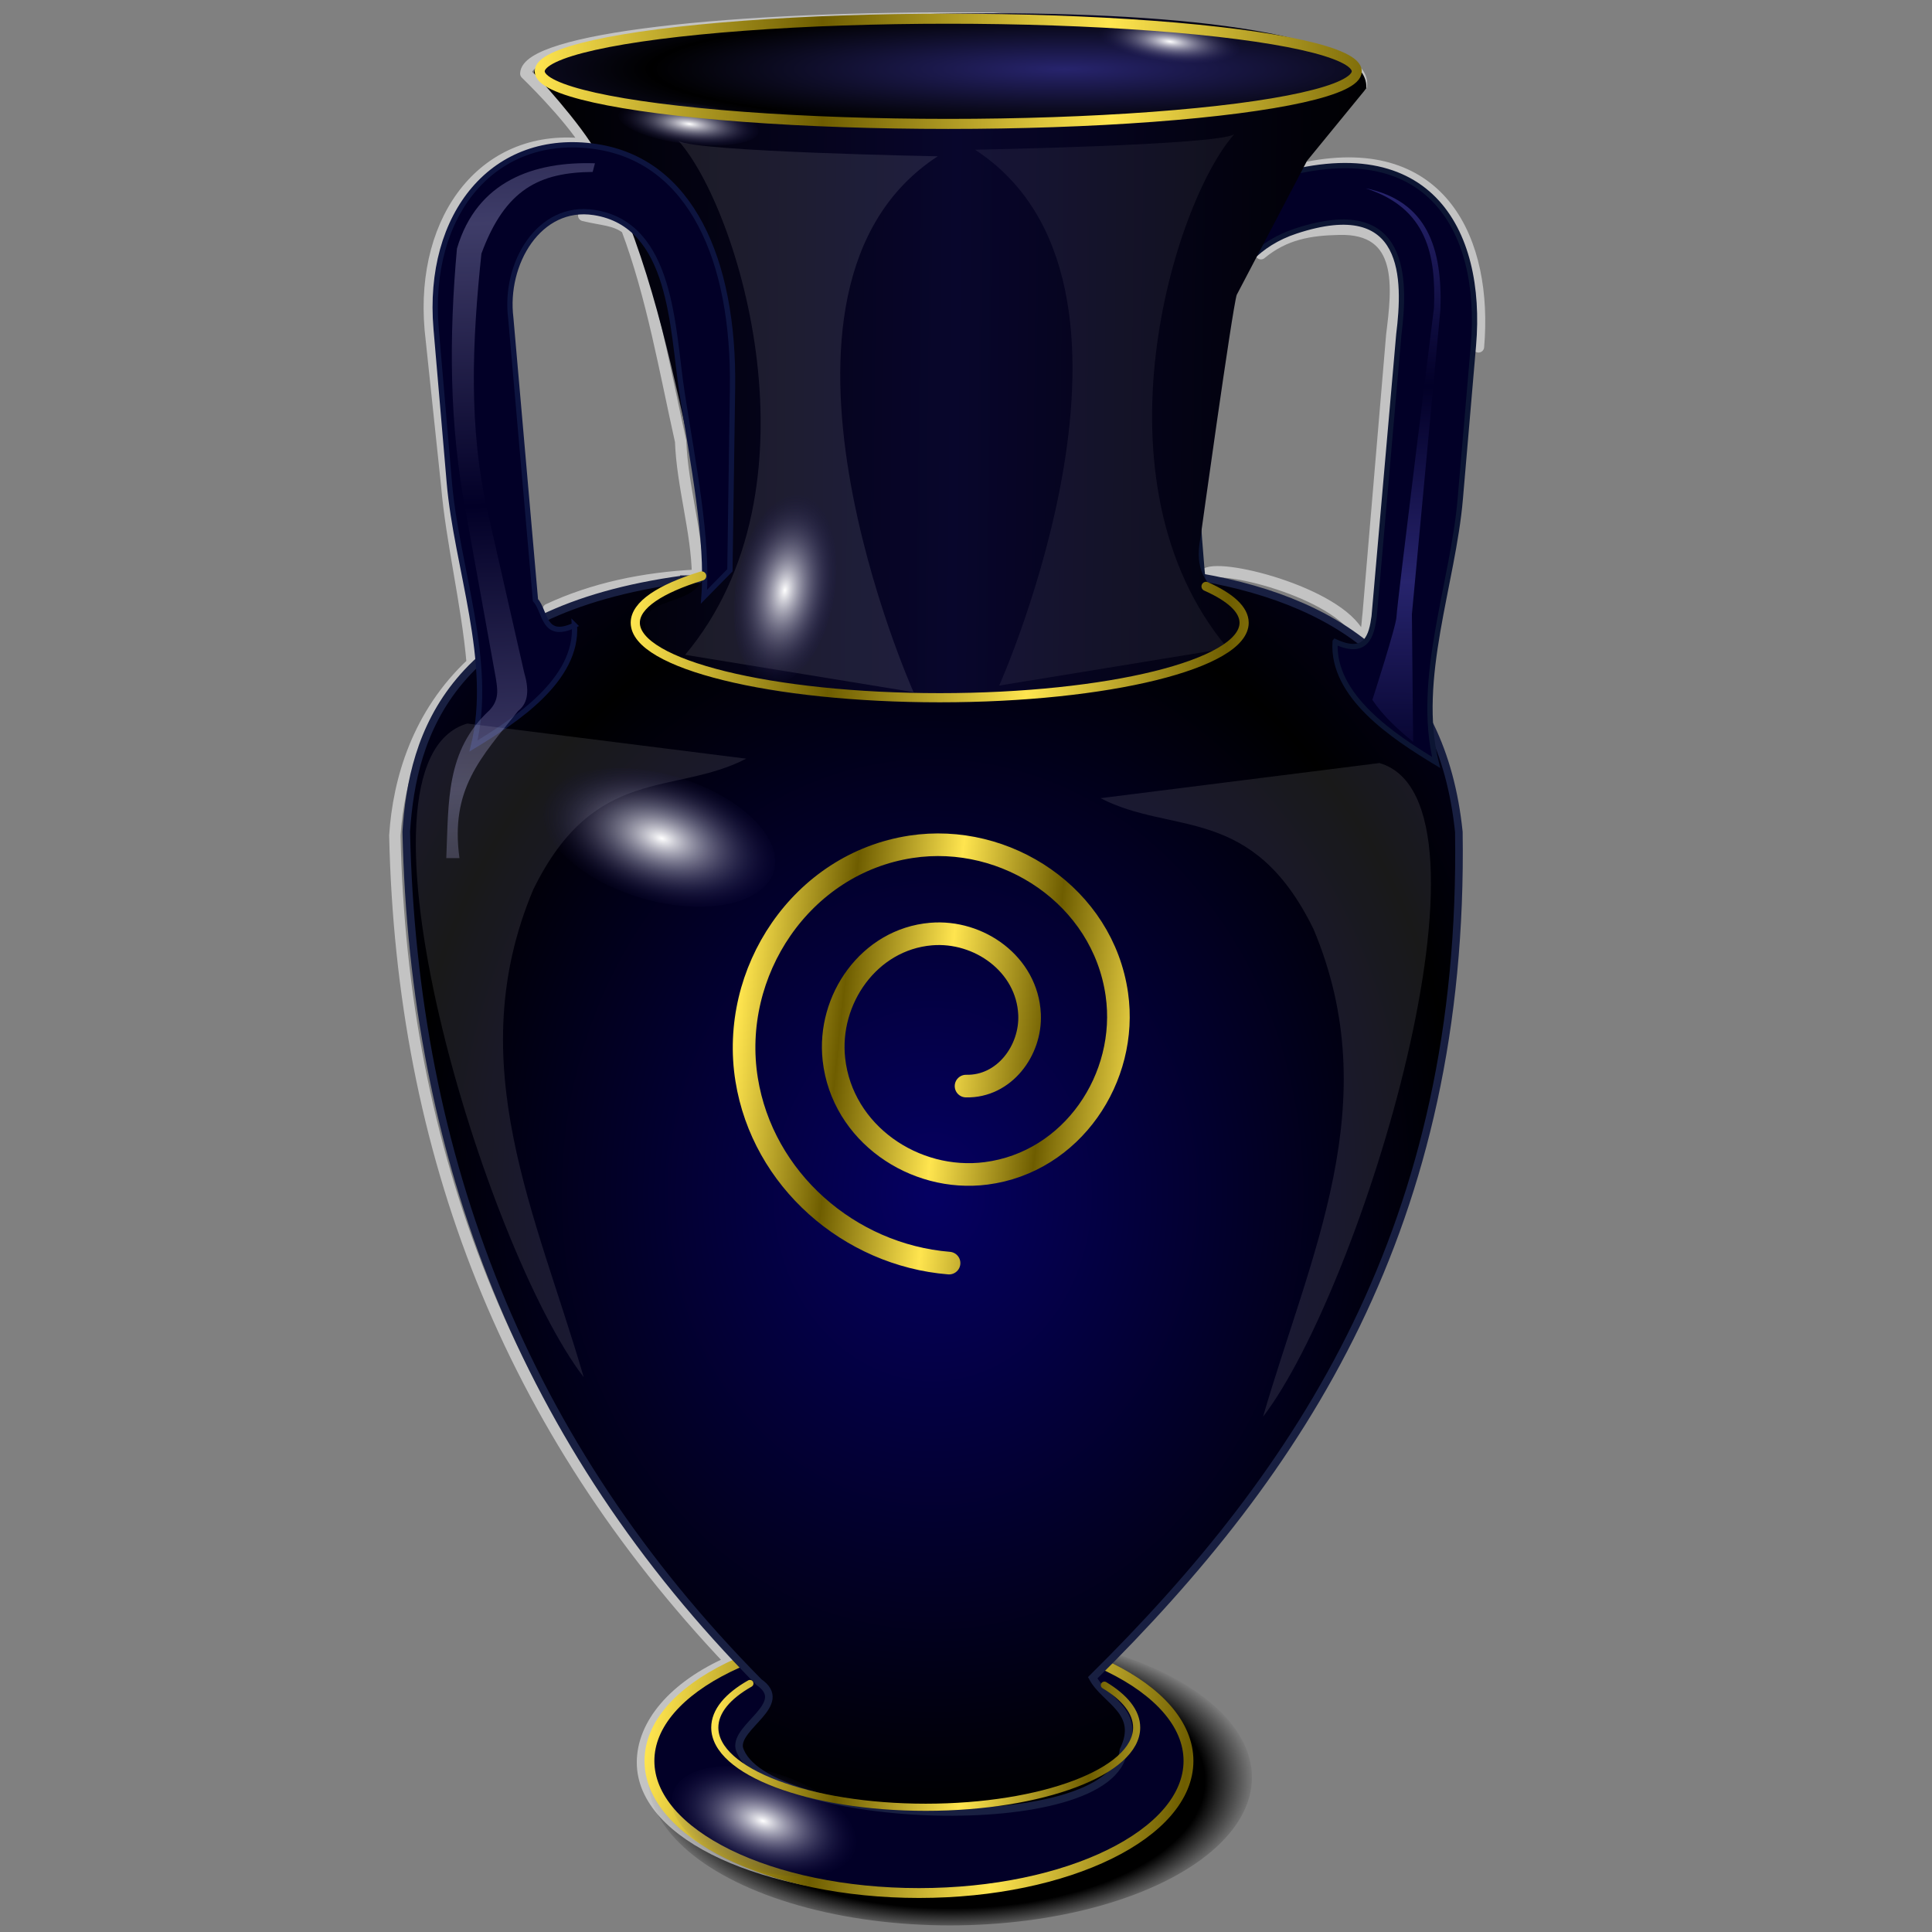 <?xml version="1.0" encoding="UTF-8" standalone="no"?>
<svg
   xmlns:dc="http://purl.org/dc/elements/1.1/"
   xmlns:cc="http://creativecommons.org/ns#"
   xmlns:rdf="http://www.w3.org/1999/02/22-rdf-syntax-ns#"
   xmlns:svg="http://www.w3.org/2000/svg"
   xmlns="http://www.w3.org/2000/svg"
   xmlns:xlink="http://www.w3.org/1999/xlink"
   xmlns:sodipodi="http://sodipodi.sourceforge.net/DTD/sodipodi-0.dtd"
   xmlns:inkscape="http://www.inkscape.org/namespaces/inkscape"
   sodipodi:docname="debian.svg"
   inkscape:version="1.0 (4035a4f, 2020-05-01)"
   id="svg8"
   version="1.1"
   viewBox="0 0 67.469 67.469"
   height="255"
   width="255">
  <rect x="0" y="0" width="67.469" height="67.469" fill="#808080" stroke="none"/>
  <defs
     id="defs2">
    <linearGradient
       id="linearGradient889"
       inkscape:collect="always">
      <stop
         id="stop885"
         offset="0"
         style="stop-color:#ffe54f;stop-opacity:1" />
      <stop
         id="stop887"
         offset="1"
         style="stop-color:#6e5d00;stop-opacity:1" />
    </linearGradient>
    <linearGradient
       id="linearGradient949"
       inkscape:collect="always">
      <stop
         id="stop945"
         offset="0"
         style="stop-color:#000000;stop-opacity:1;" />
      <stop
         style="stop-color:#000000;stop-opacity:1"
         offset="0.834"
         id="stop953" />
      <stop
         id="stop947"
         offset="1"
         style="stop-color:#000000;stop-opacity:0;" />
    </linearGradient>
    <linearGradient
       id="linearGradient903"
       inkscape:collect="always">
      <stop
         id="stop899"
         offset="0"
         style="stop-color:#27246d;stop-opacity:1;" />
      <stop
         id="stop901"
         offset="1"
         style="stop-color:#27246d;stop-opacity:0;" />
    </linearGradient>
    <linearGradient
       id="linearGradient893"
       inkscape:collect="always">
      <stop
         id="stop889"
         offset="0"
         style="stop-color:#27246d;stop-opacity:1" />
      <stop
         id="stop891"
         offset="1"
         style="stop-color:#000000;stop-opacity:1" />
    </linearGradient>
    <linearGradient
       id="linearGradient877"
       inkscape:collect="always">
      <stop
         id="stop873"
         offset="0"
         style="stop-color:#ccc9ff;stop-opacity:0.303" />
      <stop
         id="stop875"
         offset="1"
         style="stop-color:#ccc9ff;stop-opacity:0;" />
    </linearGradient>
    <linearGradient
       inkscape:collect="always"
       id="linearGradient866">
      <stop
         style="stop-color:#ffffff;stop-opacity:1"
         offset="0"
         id="stop862" />
      <stop
         style="stop-color:#100c4a;stop-opacity:0;"
         offset="1"
         id="stop864" />
    </linearGradient>
    <linearGradient
       inkscape:collect="always"
       id="linearGradient856">
      <stop
         style="stop-color:#000000;stop-opacity:1"
         offset="0"
         id="stop852" />
      <stop
         style="stop-color:#08062c;stop-opacity:1"
         offset="1"
         id="stop854" />
    </linearGradient>
    <linearGradient
       inkscape:collect="always"
       id="linearGradient969">
      <stop
         style="stop-color:#050062;stop-opacity:1"
         offset="0"
         id="stop965" />
      <stop
         style="stop-color:#000000;stop-opacity:1"
         offset="1"
         id="stop967" />
    </linearGradient>
    <radialGradient
       inkscape:collect="always"
       xlink:href="#linearGradient969"
       id="radialGradient850"
       cx="32.645"
       cy="271.897"
       fx="32.645"
       fy="271.897"
       r="18.515"
       gradientTransform="matrix(1,0,0,1.174,-0.077,-47.966)"
       gradientUnits="userSpaceOnUse"
       spreadMethod="reflect" />
    <linearGradient
       gradientTransform="translate(-0.077,-0.69)"
       inkscape:collect="always"
       xlink:href="#linearGradient856"
       id="linearGradient858"
       x1="18.561"
       y1="242.676"
       x2="33.423"
       y2="242.829"
       gradientUnits="userSpaceOnUse"
       spreadMethod="reflect" />
    <radialGradient
       inkscape:collect="always"
       xlink:href="#linearGradient866"
       id="radialGradient868"
       cx="28.723"
       cy="250.8"
       fx="28.723"
       fy="250.8"
       r="1.857"
       gradientTransform="matrix(1,0,0,1.867,40.136,-226.205)"
       gradientUnits="userSpaceOnUse" />
    <radialGradient
       inkscape:collect="always"
       xlink:href="#linearGradient866"
       id="radialGradient872"
       gradientUnits="userSpaceOnUse"
       gradientTransform="matrix(1.28,1.4737666e-8,-2.9671462e-8,2.338,207.044,-665.982)"
       cx="28.723"
       cy="250.8"
       fx="28.723"
       fy="250.8"
       r="1.857" />
    <radialGradient
       inkscape:collect="always"
       xlink:href="#linearGradient866"
       id="radialGradient876"
       gradientUnits="userSpaceOnUse"
       gradientTransform="matrix(1,0,0,1.867,242.907,-581.59)"
       cx="28.723"
       cy="250.8"
       fx="28.723"
       fy="250.8"
       r="1.857" />
    <linearGradient
       gradientTransform="translate(-0.077,-0.69)"
       spreadMethod="reflect"
       gradientUnits="userSpaceOnUse"
       y2="247.865"
       x2="17.492"
       y1="238.012"
       x1="17.172"
       id="linearGradient879"
       xlink:href="#linearGradient877"
       inkscape:collect="always" />
    <radialGradient
       r="1.857"
       fy="250.8"
       fx="28.723"
       cy="250.8"
       cx="28.723"
       gradientTransform="matrix(0.434,0,0,1.374,223.313,-462.273)"
       gradientUnits="userSpaceOnUse"
       id="radialGradient883"
       xlink:href="#linearGradient866"
       inkscape:collect="always" />
    <radialGradient
       r="1.857"
       fy="250.8"
       fx="28.723"
       cy="250.8"
       cx="28.723"
       gradientTransform="matrix(0.434,0,0,1.374,217.869,-477.073)"
       gradientUnits="userSpaceOnUse"
       id="radialGradient887"
       xlink:href="#linearGradient866"
       inkscape:collect="always" />
    <radialGradient
       spreadMethod="reflect"
       gradientUnits="userSpaceOnUse"
       gradientTransform="matrix(1,0,0,0.139,-0.077,199.598)"
       r="14.442"
       fy="232.711"
       fx="37.254"
       cy="232.711"
       cx="37.254"
       id="radialGradient895"
       xlink:href="#linearGradient893"
       inkscape:collect="always" />
    <linearGradient
       gradientTransform="translate(-0.077,-0.69)"
       spreadMethod="reflect"
       gradientUnits="userSpaceOnUse"
       y2="243.72"
       x2="48.739"
       y1="250.536"
       x1="48.728"
       id="linearGradient905"
       xlink:href="#linearGradient903"
       inkscape:collect="always" />
    <radialGradient
       gradientUnits="userSpaceOnUse"
       gradientTransform="matrix(1,0,0,0.5,2.147,145.305)"
       r="10.677"
       fy="292.827"
       fx="31.03"
       cy="292.827"
       cx="31.03"
       id="radialGradient951"
       xlink:href="#linearGradient949"
       inkscape:collect="always" />
    <linearGradient
       spreadMethod="reflect"
       gradientUnits="userSpaceOnUse"
       y2="290.714"
       x2="29.239"
       y1="290.484"
       x1="24.838"
       id="linearGradient899"
       xlink:href="#linearGradient889"
       inkscape:collect="always" />
    <linearGradient
       spreadMethod="reflect"
       gradientUnits="userSpaceOnUse"
       y2="291.867"
       x2="28.719"
       y1="291.024"
       x1="22.509"
       id="linearGradient908"
       xlink:href="#linearGradient889"
       inkscape:collect="always" />
    <linearGradient
       spreadMethod="reflect"
       gradientUnits="userSpaceOnUse"
       y2="252.001"
       x2="28.963"
       y1="251.771"
       x1="22.026"
       id="linearGradient916"
       xlink:href="#linearGradient889"
       inkscape:collect="always" />
    <linearGradient
       inkscape:collect="always"
       xlink:href="#linearGradient889"
       id="linearGradient900"
       x1="18.672"
       y1="232.021"
       x2="28.73"
       y2="232.021"
       gradientUnits="userSpaceOnUse"
       spreadMethod="reflect" />
    <linearGradient
       spreadMethod="reflect"
       gradientTransform="matrix(0.498,0,0,0.498,15.341,135.171)"
       gradientUnits="userSpaceOnUse"
       y2="264.376"
       x2="27.811"
       y1="263.605"
       x1="20.598"
       id="linearGradient950"
       xlink:href="#linearGradient889"
       inkscape:collect="always" />
  </defs>
  <sodipodi:namedview
     inkscape:document-rotation="0"
     inkscape:window-maximized="1"
     inkscape:window-y="0"
     inkscape:window-x="0"
     inkscape:window-height="1056"
     inkscape:window-width="1920"
     inkscape:snap-global="false"
     inkscape:snap-nodes="false"
     inkscape:object-nodes="false"
     inkscape:snap-others="false"
     inkscape:snap-grids="false"
     inkscape:snap-to-guides="false"
     units="px"
     showgrid="false"
     inkscape:current-layer="layer1"
     inkscape:document-units="mm"
     inkscape:cy="128.5744"
     inkscape:cx="127.5"
     inkscape:zoom="3.4509804"
     inkscape:pageshadow="2"
     inkscape:pageopacity="0"
     borderopacity="1.0"
     bordercolor="#666666"
     pagecolor="#ff0000"
     id="base"
     inkscape:showpageshadow="2"
     inkscape:pagecheckerboard="0"
     inkscape:deskcolor="#ff0000" />
  <g
     transform="translate(0,-229.531)"
     id="layer1"
     inkscape:groupmode="layer"
     inkscape:label="Layer 1">
    <ellipse
       ry="5.17"
       rx="10.545"
       cy="291.6"
       cx="33.176"
       id="path943"
       style="fill:url(#radialGradient951);fill-opacity:1;stroke:none;stroke-width:0.295;stroke-linecap:round;stroke-linejoin:round;stroke-opacity:0.525" />
    <path
       sodipodi:nodetypes="cccccccccccccccccccccccc"
       d="m 51.631,241.645 c 0.315,-3.67 -1.258,-7.202 -5.983,-6.268 m 1.895,-2.855 c 0.158,-1.559 -5.206,-1.654 -12.856,-2.358 -9.475,-0.083 -16.28,0.758 -16.325,1.936 0,0 1.465,1.41 2.13,2.477 -3.504,-0.451 -5.807,2.498 -5.467,6.456 l 0.575,5.444 c 0.171,1.995 0.708,4.121 0.892,6.213 -1.907,1.771 -2.579,4.085 -2.703,6.019 0.244,11.067 3.963,20.673 11.722,28.849 -2.005,0.876 -3.075,2.206 -3.075,3.522 2.24e-4,2.549 4.328,4.461 9.526,4.461 m -11.578,-58.485 c 0.663,0.16 1.089,0.144 1.503,0.458 0.887,2.358 1.333,4.971 1.882,7.428 0.057,1.555 0.567,3.146 0.591,4.675 -1.896,0.089 -3.651,0.467 -5.211,1.193 M 44.034,238.391 c 0.839,-0.695 1.721,-0.832 2.716,-0.854 2.331,-0.071 2.052,2.09 1.854,3.688 l -0.824,9.74 c -0.049,0.359 -0.01,0.706 -0.252,0.894 -0.509,-1.531 -4.803,-2.663 -5.412,-2.291"
       style="fill:none;fill-opacity:1;stroke:#ffffff;stroke-width:0.397;stroke-linecap:round;stroke-linejoin:round;stroke-miterlimit:4;stroke-dasharray:none;stroke-opacity:0.525"
       id="ellipse878" />
    <ellipse
       style="fill:#020027;fill-opacity:1;stroke:url(#linearGradient908);stroke-width:0.344;stroke-linecap:round;stroke-linejoin:round;stroke-miterlimit:4;stroke-dasharray:none;stroke-opacity:1"
       id="path961"
       cx="32.092"
       cy="291.024"
       rx="9.412"
       ry="4.615" />
    <path
       style="fill:url(#radialGradient850);fill-opacity:1;stroke:#181f41;stroke-width:0.265px;stroke-linecap:butt;stroke-linejoin:miter;stroke-opacity:1"
       d="m 23.884,249.758 17.533,-0.153 c 5.281,0.797 8.94,3.287 9.529,8.98 0.207,13.711 -5.488,22.318 -12.787,29.537 0.434,0.805 1.728,1.181 1.074,2.53 -0.361,3.159 -12.654,2.599 -13.418,-0.077 -0.138,-0.767 1.799,-1.533 0.69,-2.3 -8.223,-8.316 -12.067,-18.317 -12.318,-29.699 0.216,-3.389 1.524,-7.713 9.697,-8.817 z"
       id="path953"
       sodipodi:nodetypes="cccccccccc" />
    <path
       sodipodi:nodetypes="ccssssccssscc"
       id="path963"
       d="m 46.625,251.94 c -0.121,1.903 2.043,3.317 3.527,4.217 -0.722,-2.913 0.59,-6.243 0.843,-9.2 l 0.46,-5.367 c 0.343,-4.006 -1.559,-7.671 -7.36,-5.75 -3.16,1.046 -4.486,3.38 -3.833,7.82 l 0.935,6.36 0.906,0.923 c -0.153,-1.986 -0.536,-5.034 -0.153,-7.514 0.343,-2.22 0.662,-4.955 3.297,-5.827 3.919,-1.297 3.839,1.71 3.603,3.603 l -0.862,9.855 c -0.089,0.65 -0.264,1.391 -1.362,0.879 z"
       style="fill:#020027;fill-opacity:1;stroke:#0c1533;stroke-width:0.185;stroke-linecap:butt;stroke-linejoin:miter;stroke-miterlimit:4;stroke-dasharray:none;stroke-opacity:1" />
    <path
       style="fill:url(#linearGradient858);fill-opacity:1;stroke:none;stroke-width:0.318;stroke-linecap:butt;stroke-linejoin:miter;stroke-miterlimit:4;stroke-dasharray:none;stroke-opacity:1"
       d="m 45.642,235.15 2.07,-2.53 c 0.336,-4.048 -28.982,-2.754 -29.066,-0.537 0,0 1.662,1.775 2.224,2.837 1.617,3.058 2.389,6.514 3.143,9.89 0.323,1.448 0.585,4.413 0.585,4.413 0.111,1.64 -2.224,0.971 -2.071,2.224 1.479,4.032 19.692,2.651 21.084,7e-5 0.099,-1.152 -2.149,-0.874 -1.687,-3.143 0,0 1.112,-8.017 1.265,-8.477"
       id="path959"
       sodipodi:nodetypes="cccssscccc" />
    <path
       style="fill:#020027;fill-opacity:1;stroke:#0d143f;stroke-width:0.185;stroke-linecap:butt;stroke-linejoin:miter;stroke-miterlimit:4;stroke-dasharray:none;stroke-opacity:1"
       d="m 20.061,251.366 c 0.121,1.903 -2.043,3.317 -3.527,4.217 0.722,-2.913 -0.59,-6.243 -0.843,-9.2 l -0.46,-5.367 c -0.343,-4.006 2.019,-6.904 5.596,-6.364 3.292,0.497 4.818,3.946 4.754,8.434 l -0.091,6.36 -0.906,0.923 c 0.153,-1.986 -0.384,-4.65 -0.767,-7.13 -0.343,-2.22 -0.325,-5.86 -3.067,-6.287 -1.925,-0.3 -3.149,1.787 -2.913,3.68 l 0.862,9.855 c 0.363,0.407 0.264,1.391 1.362,0.879 z"
       id="path955"
       sodipodi:nodetypes="ccssssccssscc" />
    <path
       id="rect841"
       style="fill:#ffffff;fill-opacity:0.098;stroke:none;stroke-width:0.265;stroke-linecap:round;stroke-linejoin:round"
       d="m 38.434,257.405 9.739,-1.227 c 4.582,1.336 -0.639,18.363 -4.065,22.827 1.649,-5.675 4.311,-10.967 1.764,-17.025 -2.143,-4.384 -4.933,-3.274 -7.439,-4.575 z"
       sodipodi:nodetypes="ccccc" />
    <path
       sodipodi:nodetypes="ccccc"
       d="m 26.058,256.025 -9.739,-1.227 c -4.582,1.336 0.639,18.363 4.065,22.827 -1.649,-5.675 -4.311,-10.967 -1.764,-17.025 2.143,-4.384 4.933,-3.274 7.439,-4.575 z"
       style="fill:#ffffff;fill-opacity:0.098;stroke:none;stroke-width:0.265;stroke-linecap:round;stroke-linejoin:round"
       id="path844" />
    <path
       style="fill:#ffffff;fill-opacity:0.098;stroke:none;stroke-width:0.265px;stroke-linecap:butt;stroke-linejoin:miter;stroke-opacity:1"
       d="m 23.697,234.452 c 0.614,0.383 9.05,0.537 9.05,0.537 -7.132,4.651 -0.844,18.713 -0.844,18.713 l -7.976,-1.304 c 4.886,-5.827 1.876,-15.573 -0.23,-17.946 z"
       id="path846"
       sodipodi:nodetypes="ccccc" />
    <path
       sodipodi:nodetypes="ccccc"
       id="path848"
       d="m 43.1,234.222 c -0.614,0.383 -9.05,0.537 -9.05,0.537 7.132,4.651 0.844,18.713 0.844,18.713 l 7.976,-1.304 c -4.886,-5.827 -1.876,-15.573 0.23,-17.946 z"
       style="fill:#ffffff;fill-opacity:0.06;stroke:none;stroke-width:0.265px;stroke-linecap:butt;stroke-linejoin:miter;stroke-opacity:1" />
    <ellipse
       style="fill:url(#radialGradient868);fill-opacity:1;stroke:none;stroke-width:0.265;stroke-linecap:round;stroke-linejoin:round;stroke-opacity:1"
       id="path860"
       cx="68.859"
       cy="242.003"
       rx="1.725"
       ry="3.335"
       transform="rotate(9.627)" />
    <ellipse
       transform="matrix(-0.22,0.975,-0.964,-0.265,0,0)"
       ry="4.178"
       rx="2.208"
       cy="-79.512"
       cx="243.801"
       id="ellipse870"
       style="fill:url(#radialGradient872);fill-opacity:1;stroke:none;stroke-width:0.335;stroke-linecap:round;stroke-linejoin:round;stroke-opacity:1" />
    <ellipse
       style="fill:url(#radialGradient876);fill-opacity:1;stroke:none;stroke-width:0.265;stroke-linecap:round;stroke-linejoin:round;stroke-opacity:1"
       id="ellipse874"
       cx="271.63"
       cy="-113.383"
       rx="1.725"
       ry="3.335"
       transform="rotate(107.456)"
       inkscape:transform-center-x="0.31752257"
       inkscape:transform-center-y="0.27985003" />
    <path
       sodipodi:nodetypes="csssc"
       d="m 38.567,288.38 c 0.714,0.429 1.127,0.936 1.127,1.48 10e-7,1.537 -3.298,2.784 -7.366,2.784 -4.068,0 -7.366,-1.246 -7.366,-2.784 0,-0.569 0.451,-1.098 1.226,-1.538"
       style="fill:none;stroke:url(#linearGradient899);stroke-width:0.249;stroke-linecap:round;stroke-linejoin:round;stroke-opacity:1"
       id="path863" />
    <path
       sodipodi:nodetypes="csscc"
       d="m 42.118,250.009 c 0.847,0.376 1.329,0.809 1.329,1.269 4e-6,1.446 -4.76,2.619 -10.631,2.619 -5.871,0 -10.631,-1.172 -10.631,-2.619 2e-6,-0.618 0.868,-1.185 2.319,-1.633"
       style="fill:none;stroke:url(#linearGradient916);stroke-width:0.32;stroke-linecap:round;stroke-linejoin:round;stroke-miterlimit:4;stroke-dasharray:none;stroke-opacity:1"
       id="path866" />
    <ellipse
       ry="1.837"
       rx="14.267"
       cy="232.021"
       cx="33.114"
       id="path869"
       style="fill:url(#radialGradient895);fill-opacity:1;stroke:none;stroke-width:0.351;stroke-linecap:round;stroke-linejoin:round;stroke-miterlimit:4;stroke-dasharray:none;stroke-opacity:1" />
    <path
       sodipodi:nodetypes="ccccccccccccc"
       id="path871"
       d="m 20.777,235.233 -0.08,0.302 c -1.85,0.018 -3.05,0.59 -3.885,2.852 -0.321,3.053 -0.46,6.093 0.23,9.074 l 1.267,5.572 c 0.214,0.728 0.071,1.099 -0.215,1.326 -1.307,1.633 -2.378,2.724 -2.049,5.139 h -0.46 c 0.085,-1.985 -0.019,-3.757 1.508,-5.164 0.351,-0.369 0.28,-0.738 0.224,-1.107 l -1.042,-5.766 c -0.597,-3.124 -0.593,-6.197 -0.318,-9.248 0.698,-2.37 2.699,-3.048 4.819,-2.98 z"
       style="fill:url(#linearGradient879);fill-opacity:1;stroke:none;stroke-width:0.265px;stroke-linecap:butt;stroke-linejoin:miter;stroke-opacity:1" />
    <ellipse
       style="fill:url(#radialGradient883);fill-opacity:1;stroke:none;stroke-width:0.149;stroke-linecap:round;stroke-linejoin:round;stroke-opacity:1"
       id="ellipse881"
       cx="235.764"
       cy="-117.643"
       rx="0.748"
       ry="2.455"
       transform="matrix(-0.392,0.92,-0.99,-0.144,0,0)" />
    <ellipse
       transform="matrix(-0.392,0.92,-0.99,-0.144,0,0)"
       ry="2.455"
       rx="0.748"
       cy="-132.443"
       cx="230.32"
       id="ellipse885"
       style="fill:url(#radialGradient887);fill-opacity:1;stroke:none;stroke-width:0.149;stroke-linecap:round;stroke-linejoin:round;stroke-opacity:1" />
    <path
       sodipodi:nodetypes="cccccscc"
       id="path897"
       d="m 47.696,236.107 c 2.158,0.447 2.675,2.114 2.607,4.217 l -0.997,10.657 0.043,4.458 c -0.542,-0.444 -1.052,-0.91 -1.423,-1.468 0,0 0.843,-2.607 0.843,-2.913 0,-0.307 1.309,-10.784 1.309,-10.784 0.068,-1.831 -0.235,-3.471 -2.382,-4.166 z"
       style="fill:url(#linearGradient905);fill-opacity:1;stroke:none;stroke-width:0.265px;stroke-linecap:butt;stroke-linejoin:miter;stroke-opacity:1" />
    <ellipse
       style="fill:none;fill-opacity:1;stroke:url(#linearGradient900);stroke-width:0.351;stroke-linecap:round;stroke-linejoin:round;stroke-miterlimit:4;stroke-dasharray:none;stroke-opacity:1"
       id="ellipse892"
       cx="33.114"
       cy="232.021"
       rx="14.267"
       ry="1.837" />
    <path
       id="path896"
       style="fill:none;fill-rule:evenodd;stroke:url(#linearGradient950);stroke-width:0.79;stroke-linecap:round;stroke-miterlimit:4;stroke-dasharray:none"
       d="m 33.736,267.459 c 1.335,0.033 2.276,-1.245 2.218,-2.504 -0.08,-1.751 -1.766,-2.948 -3.441,-2.805 -2.165,0.185 -3.624,2.287 -3.391,4.379 0.287,2.58 2.808,4.302 5.316,3.978 2.994,-0.387 4.981,-3.33 4.564,-6.254 -0.486,-3.409 -3.852,-5.66 -7.191,-5.15 -3.824,0.584 -6.341,4.374 -5.737,8.129 0.561,3.488 3.579,6.125 7.069,6.409" />
  </g>
</svg>
